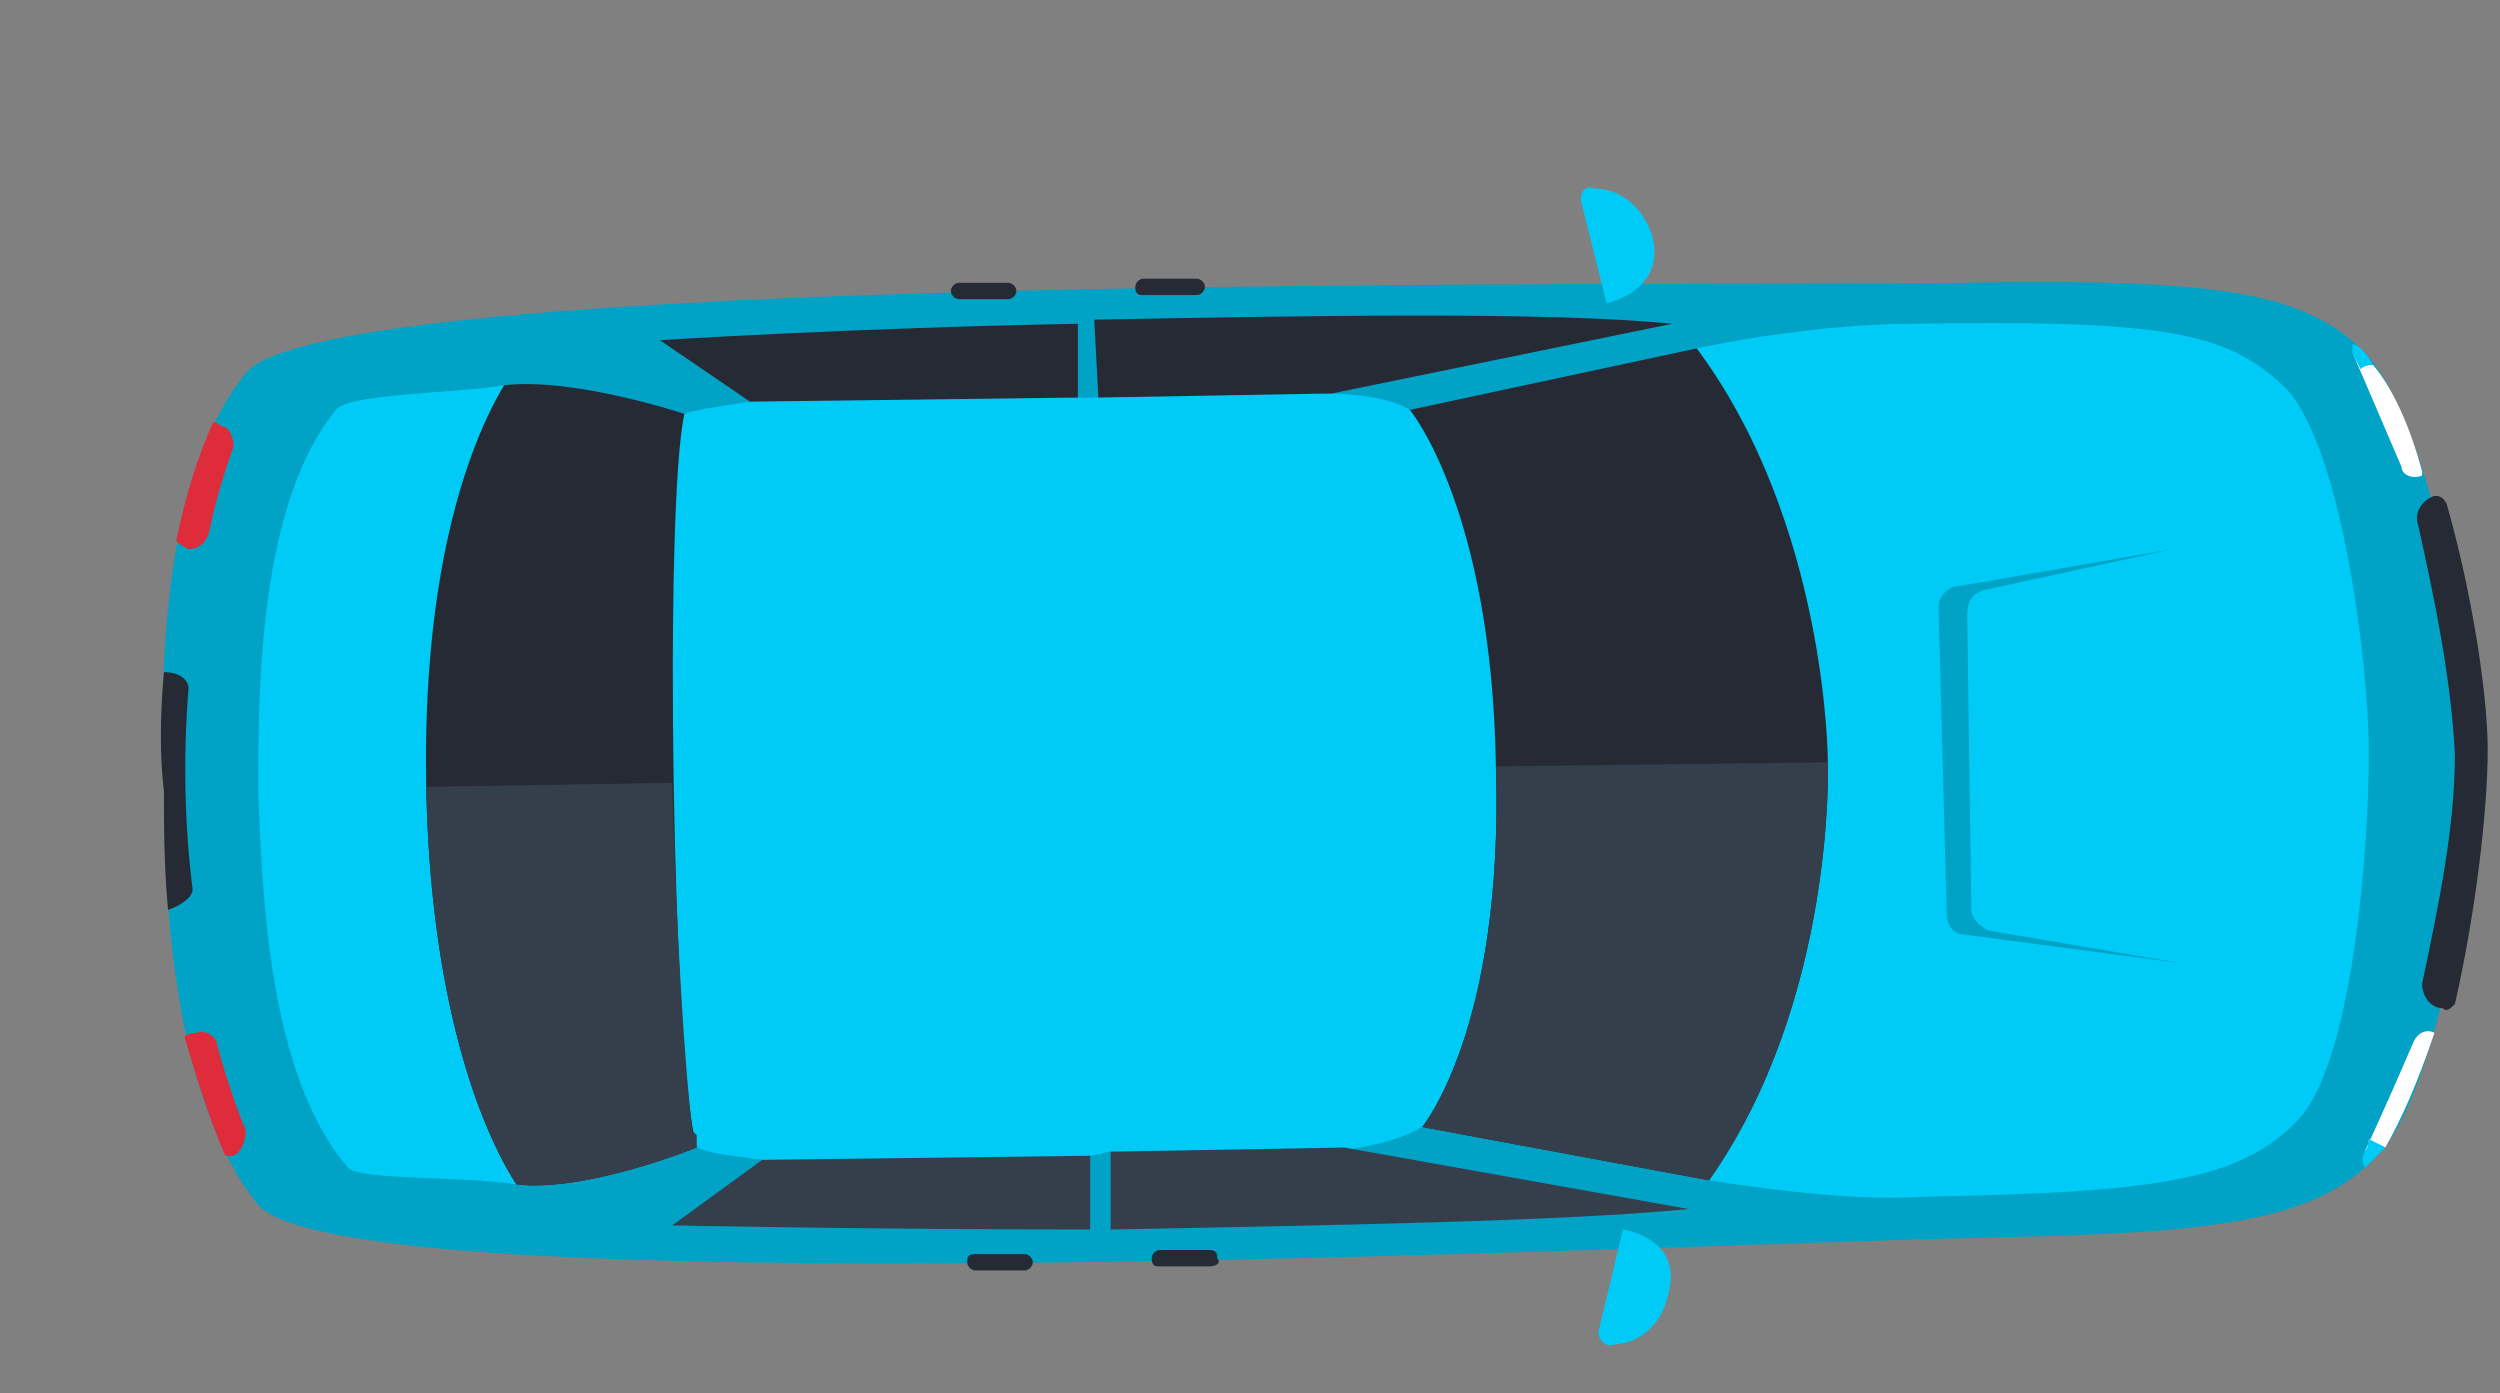 <svg version="1.2" xmlns="http://www.w3.org/2000/svg" viewBox="0 0 61 34" width="61" height="34">
	<rect x="0" y="0" width="61" height="34" fill="#808080" stroke="none"/>
	<title>blue-car-map-svg</title>
	<style>
		.s0 { fill: #00a3c6 } 
		.s1 { fill: #00caf6 } 
		.s2 { fill: #262a35 } 
		.s3 { fill: #353f4b } 
		.s4 { fill: #df2c3a } 
		.s5 { fill: #ffffff } 
	</style>
	<path id="Layer" class="s0" d="m48.3 30.2c5.8-0.1 8.2-0.4 9.7-2 1.5-1.5 2.4-7.4 2.4-9.8-0.1-2.5-1.2-8.4-2.8-9.9-1.5-1.4-3.6-1.7-9.7-1.6-8.4 0.1-39.8-0.3-41.9 2.2-2.1 2.6-2.1 7.6-2 10.2 0 2.5 0.2 7.5 2.3 10.1 2.2 2.5 33.6 1 42 0.8z"/>
	<path id="Layer" class="s1" d="m46.9 29.2c5.7-0.1 7.7-0.4 9.1-1.8 1.4-1.3 1.8-6.7 1.8-9 0-2.3-0.7-7.7-2.1-9-1.4-1.3-2.9-1.6-9.1-1.5-1.3 0-3.3 0.2-5.2 0.6-1.7 0.8-4.4 1.2-7 1.5-0.5-0.3-1.3-0.4-2.2-0.4-1.2-0.4-3.8-0.1-5.4 0.1-0.1 0-0.4 0-0.5 0 0 0-5.5-0.2-8 0.1-0.6 0.1-1.4 0.2-1.6 0.3-0.7 0.1-3.9-0.8-4.4-0.7-1.2 0.2-3.8 0.2-4.1 0.6-1.9 2.3-1.9 6.9-1.9 9.3 0.1 2.3 0.2 6.9 2.2 9.2 0.3 0.3 2.9 0.2 4.1 0.4 0.6 0.1 3.7-1 4.4-0.9 0.5 0.2 1 0.2 1.6 0.3 2.5 0.2 8-0.1 8-0.1 0.1 0 0.4-0.1 0.5-0.1 1.6 0.1 4.2 0.4 5.4 0 0.9-0.1 1.7-0.3 2.2-0.6 2.6 0.3 5.3 0.6 7 1.3 1.9 0.3 3.9 0.5 5.2 0.4z"/>
	<path id="Layer" class="s2" d="m26.8 9.7l5.7-0.1 8.3-1.7c-3-0.3-8.8-0.2-14.1-0.1z"/>
	<path id="Layer" class="s2" d="m26.3 7.9c-5.5 0.1-10.2 0.4-10.2 0.4l2.2 1.5 8-0.1z"/>
	<path id="Layer" class="s2" d="m44.6 18.6c0 0 0-5.8-3.2-10.1l-7 1.5c0 0 2 2.4 2.1 8.7 0.2 6.4-1.8 8.8-1.8 8.8l7 1.3c3.1-4.4 2.9-10.2 2.9-10.2z"/>
	<path id="Layer" class="s3" d="m27.1 28.1l5.7-0.1 8.4 1.5c-3 0.3-8.9 0.4-14.1 0.5z"/>
	<path id="Layer" class="s3" d="m26.6 30c-5.4 0-10.2-0.1-10.2-0.1l2.2-1.6 8-0.1z"/>
	<path id="Layer" class="s2" d="m17 28c-0.6-2.1-0.8-15.7-0.3-17.9 0 0-2.7-0.9-4.4-0.7-0.9 1.5-2 4.6-1.9 9.8 0.1 5.2 1.3 8.3 2.2 9.7 1.7 0.2 4.4-0.9 4.4-0.9z"/>
	<path id="Layer" class="s1" d="m39.2 7.4l-0.6-2.4c-0.1-0.3 0.1-0.5 0.3-0.4 0.5 0 1.1 0.3 1.4 1.1 0.4 1.4-1.1 1.7-1.1 1.7z"/>
	<path id="Layer" class="s1" d="m39.6 30l-0.6 2.5c0 0.2 0.2 0.4 0.4 0.3 0.4 0 1.1-0.3 1.3-1.2 0.4-1.4-1.1-1.6-1.1-1.6z"/>
	<path id="Layer" class="s3" d="m34.7 27.5l7 1.3c3.1-4.4 2.9-10.2 2.9-10.2l-8.1 0.1c0.2 6.4-1.8 8.8-1.8 8.8z"/>
	<path id="Layer" class="s3" d="m17 28q0-0.1 0-0.2 0-0.1 0-0.1-0.1-0.1-0.1-0.1c-0.2-1.5-0.4-5-0.5-8.5l-6 0.1c0.1 5.2 1.3 8.3 2.2 9.7 1.7 0.2 4.4-0.9 4.4-0.9z"/>
	<path id="Layer" class="s2" d="m4.7 21.7q-0.3-2.4-0.1-4.9c0-0.2-0.2-0.4-0.6-0.4-0.1 1.1-0.1 2.1 0 2.9 0 0.8 0 1.8 0.1 2.9 0.3-0.1 0.6-0.3 0.6-0.5z"/>
	<path id="Layer" class="s4" d="m4.6 13.4q0 0 0 0c0.2 0 0.4-0.1 0.5-0.4q0.2-1 0.6-2.1c0-0.2-0.1-0.5-0.3-0.5q0 0 0 0-0.1-0.1-0.2-0.1c-0.4 0.9-0.7 1.9-0.9 2.9q0.1 0.1 0.3 0.2z"/>
	<path id="Layer" class="s4" d="m5.7 28.2c0.2-0.1 0.3-0.4 0.3-0.6q-0.4-1-0.7-2.1c0-0.2-0.3-0.4-0.5-0.3q0 0 0 0-0.2 0-0.3 0.1c0.3 1 0.6 2 1 2.9q0.1 0 0.2 0 0 0 0 0z"/>
	<path id="Layer" class="s2" d="m59.1 24c0 0.3 0.2 0.6 0.5 0.6q0 0 0 0c0.1 0.1 0.2 0 0.3-0.1 0.5-2.2 0.8-4.7 0.8-6.2 0-1.4-0.4-3.9-1-6-0.1-0.2-0.2-0.2-0.3-0.2q0 0 0 0c-0.3 0.1-0.5 0.4-0.4 0.7 0.4 1.8 0.8 3.7 0.9 5.6 0 1.8-0.4 3.7-0.8 5.6z"/>
	<path id="Layer" class="s0" d="m48.5 22.7c-0.2-0.1-0.4-0.3-0.4-0.5l-0.1-7.2c0-0.3 0.1-0.5 0.4-0.6l4.6-1-5.2 0.9c-0.3 0-0.5 0.3-0.5 0.5l0.2 7.5c0 0.3 0.2 0.5 0.4 0.5l5.3 0.7z"/>
	<path id="Layer" class="s5" d="m57.6 9q-0.1-0.2-0.2-0.4 0.6 1.4 1.2 2.8c0 0.2 0.3 0.3 0.5 0.2q0 0 0 0 0 0 0-0.1c-0.3-1.1-0.7-2-1.2-2.6q-0.2 0-0.3 0.1z"/>
	<path id="Layer" class="s1" d="m57.4 8.6q0.1 0.2 0.2 0.4 0.1-0.1 0.3-0.1-0.1-0.2-0.3-0.4-0.1-0.1-0.2-0.1 0 0.1 0 0.2z"/>
	<path id="Layer" class="s5" d="m58.9 25.4q-0.6 1.4-1.2 2.7 0.1-0.1 0.1-0.3 0.2 0.1 0.4 0.2c0.4-0.7 0.8-1.6 1.2-2.8-0.2-0.1-0.4 0-0.5 0.2z"/>
	<path id="Layer" class="s1" d="m58.2 28q-0.2-0.1-0.4-0.2 0 0.2-0.1 0.3-0.1 0.2 0 0.4 0.1-0.1 0.3-0.3 0.1-0.1 0.2-0.2z"/>
	<path id="Layer" class="s2" d="m27.7 7c0-0.1 0.1-0.2 0.2-0.2h1.3c0.1 0 0.2 0.1 0.2 0.2 0 0.1-0.1 0.2-0.2 0.2h-1.3c-0.1 0-0.2 0-0.2-0.2z"/>
	<path id="Layer" class="s2" d="m23.2 7.1c0-0.1 0.1-0.2 0.2-0.2h1.2c0.1 0 0.2 0.1 0.2 0.2 0 0.1-0.1 0.2-0.2 0.2h-1.2c-0.1 0-0.2-0.1-0.2-0.2z"/>
	<path id="Layer" class="s2" d="m28.1 30.7c0-0.1 0.1-0.2 0.2-0.2h1.2c0.2 0 0.2 0.1 0.2 0.2 0.1 0.1 0 0.2-0.2 0.2h-1.2c-0.1 0-0.2 0-0.2-0.2z"/>
	<path id="Layer" class="s2" d="m23.6 30.8c0-0.1 0-0.2 0.2-0.2h1.2c0.1 0 0.2 0.1 0.2 0.2 0 0.1-0.1 0.2-0.2 0.2h-1.2c-0.1 0-0.2-0.1-0.2-0.2z"/>
</svg>